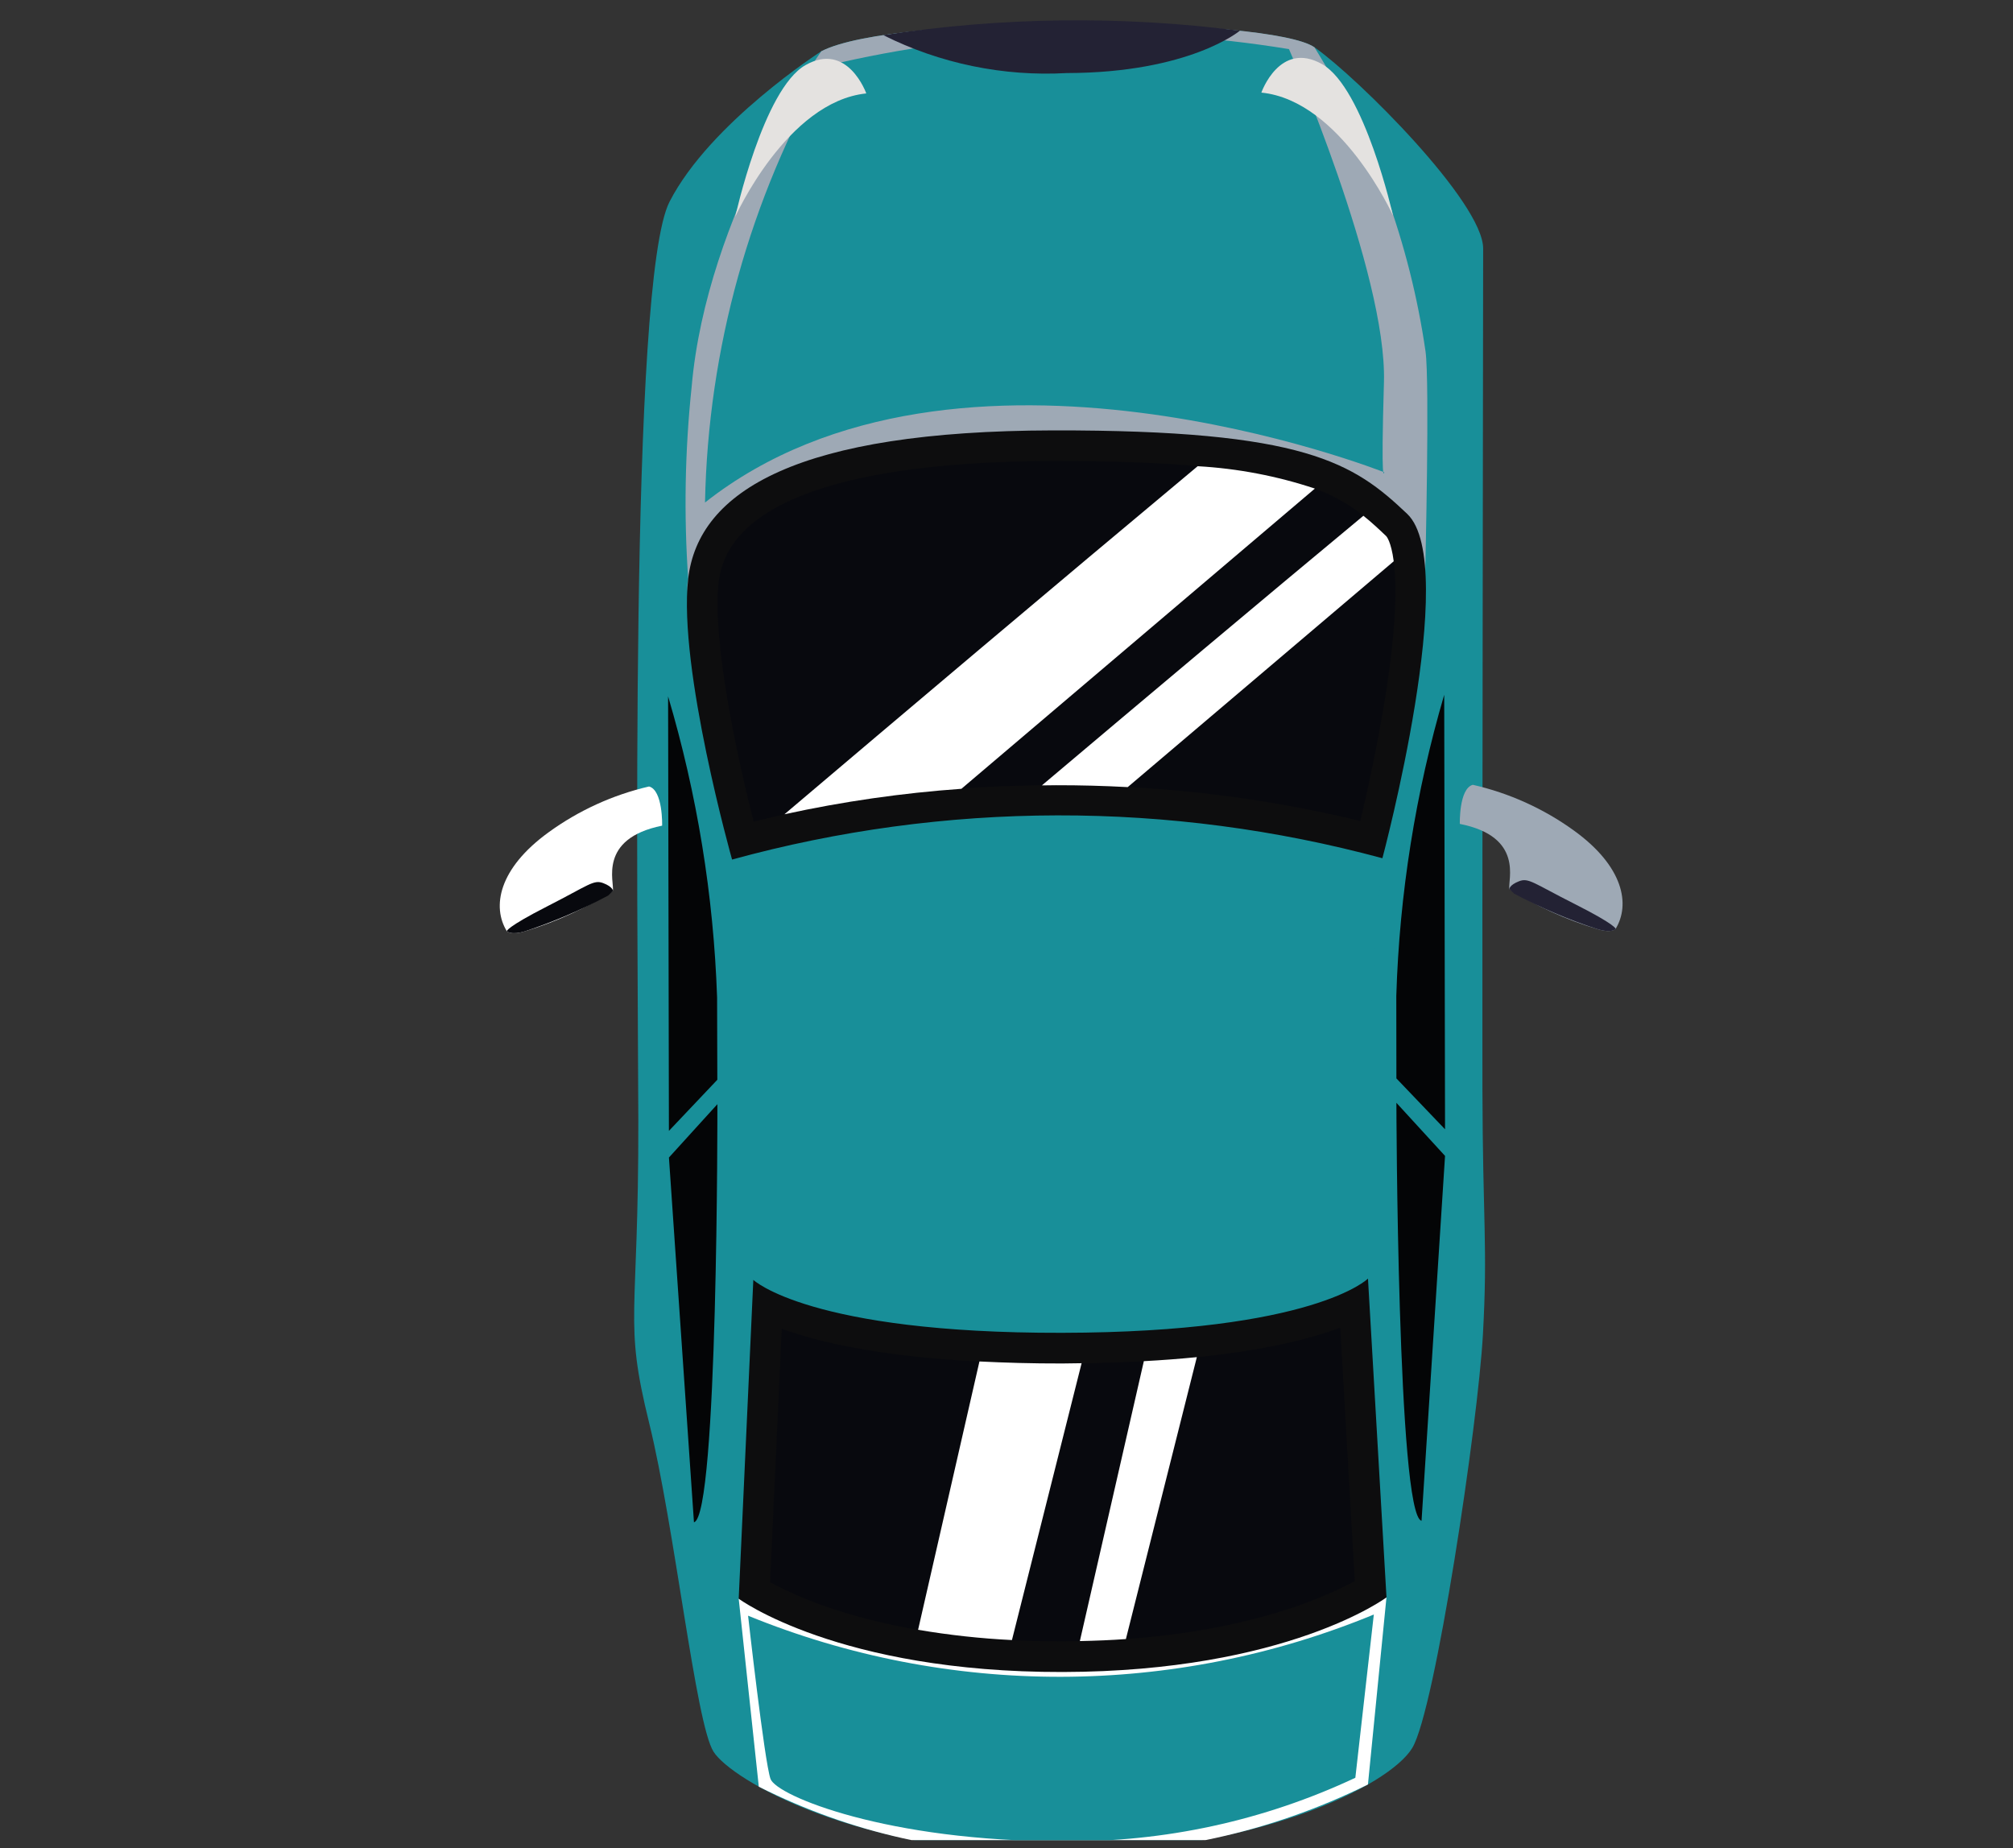 <svg width="61" height="56" viewBox="0 0 61 56" fill="none" xmlns="http://www.w3.org/2000/svg">
<rect x="0" y="0" width="61" height="56" fill="#333333" stroke="none"/>
<g clip-path="url(#clip0_167_24)">
<path d="M24.886 1.555C24.886 1.555 21.522 3.713 20.29 6.111C19.057 8.509 19.329 27.83 19.343 33.935C19.355 40.04 18.891 39.95 19.671 43.117C20.451 46.284 21.08 52.234 21.624 53.083C22.167 53.931 25.968 56.165 31.991 56.153C38.013 56.142 42.105 54.123 42.798 52.963C43.492 51.803 44.788 43.145 44.937 40.439C45.086 37.734 44.93 37.052 44.922 32.955C44.913 28.859 44.942 8.921 44.944 7.531C44.945 6.14 41.154 2.361 39.842 1.439C38.531 0.518 27.124 0.392 24.886 1.555Z" fill="#188F99"/>
<path d="M22.184 26.046C22.184 26.046 23.268 26.88 22.826 38.781C22.826 38.781 27.393 42.79 32.185 42.779C36.976 42.769 41.454 38.743 41.454 38.743C41.342 34.492 41.488 30.238 41.892 26.004C42.569 17.657 25.044 15.296 22.184 26.046Z" fill="#188F99"/>
<path d="M22.624 26.354C22.624 26.354 32.552 23.398 41.013 26.316L41.029 35.177L23.311 35.216C23.311 35.216 22.526 28.28 22.624 26.354Z" fill="#188F99"/>
<path d="M20.855 17.547C19.92 21.712 43.203 23.22 43.19 17.242C43.19 17.242 43.327 11.569 43.198 10.649C42.725 7.378 41.579 4.24 39.832 1.434C38.517 0.509 27.124 0.391 24.887 1.554C24.887 1.554 21.412 6.469 20.959 11.723C20.755 13.658 20.72 15.607 20.855 17.547V17.547Z" fill="url(#paint0_linear_167_24)"/>
<path d="M22.184 26.046C28.632 24.275 35.436 24.261 41.891 26.006C41.891 26.006 44.268 17.114 42.643 15.572C41.018 14.029 39.556 13.027 31.901 13.042C24.245 13.058 21.157 14.843 20.853 17.547C20.549 20.252 22.184 26.046 22.184 26.046Z" fill="#0D0D0E"/>
<path d="M41.22 24.877C38.203 24.146 35.109 23.783 32.006 23.794C28.916 23.785 25.837 24.155 22.838 24.896C22.333 22.919 21.577 19.407 21.776 17.651C22.112 14.627 27.47 13.979 31.902 13.97C39.591 13.955 40.71 15.016 42.005 16.244C42.012 16.25 42.656 16.92 41.965 21.204C41.732 22.638 41.424 24.016 41.22 24.877Z" fill="url(#paint1_linear_167_24)"/>
<path style="mix-blend-mode:color-dodge" d="M22.994 54.14C25.779 55.544 28.869 56.236 31.988 56.152C35.255 56.242 38.496 55.532 41.427 54.086L41.453 54.071L42.014 48.404L22.385 48.444L22.994 54.14Z" fill="url(#paint2_linear_167_24)"/>
<path d="M20.245 21.101C21.124 24.065 21.623 27.129 21.73 30.219C21.735 32.719 21.737 32.719 21.737 32.719L20.27 34.268L20.245 21.101Z" fill="#040506"/>
<path d="M20.271 35.075L21.739 33.459C21.739 33.459 21.762 45.96 21.029 46.128L20.271 35.075Z" fill="#040506"/>
<path d="M43.764 21.053C42.895 24.021 42.407 27.087 42.312 30.177C42.317 32.678 42.315 32.678 42.315 32.678L43.789 34.22L43.764 21.053Z" fill="#040506"/>
<path d="M43.789 35.026L42.315 33.417C42.315 33.417 42.343 45.917 43.077 46.083L43.789 35.026Z" fill="#040506"/>
<path d="M19.668 23.832C18.57 24.086 17.535 24.559 16.623 25.221C15.101 26.324 14.906 27.482 15.358 28.216C15.358 28.216 15.471 28.357 15.922 28.215C16.857 27.933 17.749 27.523 18.571 26.998C18.628 26.744 18.104 25.415 20.064 25.019C20.066 25.016 20.091 23.944 19.668 23.832Z" fill="url(#paint3_linear_167_24)"/>
<path d="M18.282 26.761C17.988 26.647 17.849 26.818 16.59 27.46C15.331 28.103 15.358 28.216 15.358 28.216C15.358 28.216 15.472 28.356 15.924 28.215C16.788 27.927 17.625 27.566 18.429 27.137L18.575 26.995C18.575 26.995 18.575 26.874 18.282 26.761Z" fill="url(#paint4_linear_167_24)"/>
<path d="M44.631 23.781C45.73 24.031 46.767 24.499 47.682 25.158C49.208 26.255 49.408 27.412 48.957 28.148C48.957 28.148 48.846 28.291 48.392 28.15C47.456 27.871 46.563 27.464 45.738 26.941C45.682 26.685 46.198 25.353 44.237 24.966C44.237 24.966 44.208 23.895 44.631 23.781Z" fill="url(#paint5_linear_167_24)"/>
<path d="M46.028 26.705C46.322 26.588 46.464 26.76 47.724 27.396C48.983 28.032 48.962 28.149 48.962 28.149C48.962 28.149 48.85 28.291 48.397 28.151C47.53 27.866 46.69 27.508 45.884 27.08L45.739 26.94C45.739 26.94 45.737 26.819 46.028 26.705Z" fill="url(#paint6_linear_167_24)"/>
<path d="M22.828 38.783C22.828 38.783 24.532 40.403 32.183 40.387C39.834 40.372 41.454 38.744 41.454 38.744L42.015 48.404C42.015 48.404 39.006 50.65 32.205 50.665C25.403 50.679 22.385 48.444 22.385 48.444L22.828 38.783Z" fill="#0D0D0E"/>
<path d="M32.202 49.737C27.14 49.748 24.317 48.487 23.336 47.943L23.689 40.263C25.086 40.775 27.643 41.326 32.185 41.314C36.695 41.307 39.227 40.751 40.614 40.23L41.053 47.908C40.064 48.452 37.211 49.727 32.202 49.737Z" fill="url(#paint7_linear_167_24)"/>
<path d="M22.669 48.959C22.669 48.959 23.165 53.387 23.348 53.903C23.531 54.42 26.908 55.802 32.218 55.794C35.276 55.828 38.303 55.17 41.071 53.87L41.631 48.923C35.561 51.427 28.749 51.44 22.669 48.959H22.669Z" fill="#188F99"/>
<path d="M21.364 15.227C21.456 10.576 22.72 6.023 25.042 1.992C29.635 0.896 34.4 0.725 39.06 1.488C39.06 1.488 42.034 8.288 41.938 11.581C41.841 14.873 41.946 14.311 41.946 14.311C41.946 14.311 29.028 9.184 21.364 15.227Z" fill="#188F99"/>
<path d="M26.764 1.064C28.485 1.926 30.403 2.322 32.325 2.214C36.055 2.206 37.571 0.931 37.571 0.931C33.98 0.47 30.342 0.515 26.764 1.064V1.064Z" fill="url(#paint8_linear_167_24)"/>
<g style="mix-blend-mode:overlay">
<path style="mix-blend-mode:overlay" d="M36.293 14.127C31.983 17.724 27.17 21.793 23.771 24.674C25.538 24.288 27.33 24.03 29.134 23.902L39.845 14.805C38.696 14.423 37.501 14.195 36.293 14.127V14.127Z" fill="url(#paint9_linear_167_24)"/>
<path style="mix-blend-mode:overlay" d="M32.004 23.794C32.73 23.793 33.453 23.812 34.173 23.851L42.234 17.008C42.155 16.4 42.01 16.249 42.007 16.246C41.783 16.033 41.563 15.826 41.315 15.629C38.244 18.178 34.73 21.134 31.572 23.799C31.716 23.797 31.857 23.794 32.004 23.794Z" fill="url(#paint10_linear_167_24)"/>
</g>
<g style="mix-blend-mode:overlay">
<path style="mix-blend-mode:overlay" d="M32.188 41.316C31.274 41.318 30.445 41.293 29.68 41.255L27.821 49.386C28.762 49.546 29.711 49.65 30.665 49.697L32.776 41.308C32.581 41.31 32.388 41.313 32.188 41.316Z" fill="url(#paint11_linear_167_24)"/>
<path style="mix-blend-mode:overlay" d="M36.268 41.124C35.773 41.173 35.239 41.215 34.662 41.246L32.723 49.728C33.209 49.718 33.676 49.699 34.118 49.667L36.268 41.124Z" fill="url(#paint12_linear_167_24)"/>
</g>
<path d="M22.279 6.572C22.279 6.572 23.846 3.08 26.251 2.831C26.251 2.831 25.687 1.245 24.407 1.974C23.128 2.704 22.279 6.572 22.279 6.572Z" fill="url(#paint13_linear_167_24)"/>
<path d="M42.212 6.531C42.212 6.531 40.63 3.045 38.223 2.806C38.223 2.806 38.78 1.218 40.062 1.943C41.344 2.669 42.212 6.531 42.212 6.531Z" fill="url(#paint14_linear_167_24)"/>
</g>
<defs>
<linearGradient id="paint0_linear_167_24" x1="2327.7" y1="-1832.52" x2="2313.83" y2="-1843.36" gradientUnits="userSpaceOnUse">
<stop stop-color="white"/>
<stop offset="1" stop-color="#9EA9B5"/>
</linearGradient>
<linearGradient id="paint1_linear_167_24" x1="2324.07" y1="-1822.27" x2="2336.71" y2="-1838.45" gradientUnits="userSpaceOnUse">
<stop offset="0.005" stop-color="#08090E"/>
<stop offset="0.459" stop-color="#12121C"/>
<stop offset="1" stop-color="#232234"/>
</linearGradient>
<linearGradient id="paint2_linear_167_24" x1="2350.3" y1="-1802.66" x2="2362.38" y2="-1818.13" gradientUnits="userSpaceOnUse">
<stop offset="0.019" stop-color="white"/>
<stop offset="0.149" stop-color="#E3E9EC" stop-opacity="0.89"/>
<stop offset="0.43" stop-color="#9CB0BD" stop-opacity="0.616"/>
<stop offset="0.837" stop-color="#2D5873" stop-opacity="0.176"/>
<stop offset="0.995" stop-color="#003455" stop-opacity="0"/>
</linearGradient>
<linearGradient id="paint3_linear_167_24" x1="2323.94" y1="-1816.56" x2="2325.55" y2="-1815.73" gradientUnits="userSpaceOnUse">
<stop stop-color="white"/>
<stop offset="1" stop-color="#9EA9B5"/>
</linearGradient>
<linearGradient id="paint4_linear_167_24" x1="2327.32" y1="-1813.11" x2="2329.3" y2="-1815.65" gradientUnits="userSpaceOnUse">
<stop offset="0.005" stop-color="#08090E"/>
<stop offset="0.459" stop-color="#12121C"/>
<stop offset="1" stop-color="#232234"/>
</linearGradient>
<linearGradient id="paint5_linear_167_24" x1="-1016.57" y1="2462.28" x2="-1015.3" y2="2461.18" gradientUnits="userSpaceOnUse">
<stop stop-color="white"/>
<stop offset="1" stop-color="#9EA9B5"/>
</linearGradient>
<linearGradient id="paint6_linear_167_24" x1="-1029.23" y1="2484.03" x2="-1027.25" y2="2481.5" gradientUnits="userSpaceOnUse">
<stop offset="0.005" stop-color="#08090E"/>
<stop offset="0.459" stop-color="#12121C"/>
<stop offset="1" stop-color="#232234"/>
</linearGradient>
<linearGradient id="paint7_linear_167_24" x1="2345.56" y1="-1808.39" x2="2356.47" y2="-1822.35" gradientUnits="userSpaceOnUse">
<stop offset="0.005" stop-color="#08090E"/>
<stop offset="0.459" stop-color="#12121C"/>
<stop offset="1" stop-color="#232234"/>
</linearGradient>
<linearGradient id="paint8_linear_167_24" x1="2313.48" y1="-1847.6" x2="2315.25" y2="-1839.73" gradientUnits="userSpaceOnUse">
<stop offset="0.005" stop-color="#08090E"/>
<stop offset="0.459" stop-color="#12121C"/>
<stop offset="1" stop-color="#232234"/>
</linearGradient>
<linearGradient id="paint9_linear_167_24" x1="2328.52" y1="-1831.71" x2="2344.65" y2="-1819.1" gradientUnits="userSpaceOnUse">
<stop offset="0.019" stop-color="white"/>
<stop offset="0.149" stop-color="#E3E9EC" stop-opacity="0.89"/>
<stop offset="0.43" stop-color="#9CB0BD" stop-opacity="0.616"/>
<stop offset="0.837" stop-color="#2D5873" stop-opacity="0.176"/>
<stop offset="0.995" stop-color="#003455" stop-opacity="0"/>
</linearGradient>
<linearGradient id="paint10_linear_167_24" x1="2331.93" y1="-1835.44" x2="2348.08" y2="-1822.82" gradientUnits="userSpaceOnUse">
<stop offset="0.019" stop-color="white"/>
<stop offset="0.149" stop-color="#E3E9EC" stop-opacity="0.89"/>
<stop offset="0.43" stop-color="#9CB0BD" stop-opacity="0.616"/>
<stop offset="0.837" stop-color="#2D5873" stop-opacity="0.176"/>
<stop offset="0.995" stop-color="#003455" stop-opacity="0"/>
</linearGradient>
<linearGradient id="paint11_linear_167_24" x1="2345.01" y1="-1817.6" x2="2358.92" y2="-1805.76" gradientUnits="userSpaceOnUse">
<stop offset="0.019" stop-color="white"/>
<stop offset="0.149" stop-color="#E3E9EC" stop-opacity="0.89"/>
<stop offset="0.43" stop-color="#9CB0BD" stop-opacity="0.616"/>
<stop offset="0.837" stop-color="#2D5873" stop-opacity="0.176"/>
<stop offset="0.995" stop-color="#003455" stop-opacity="0"/>
</linearGradient>
<linearGradient id="paint12_linear_167_24" x1="2347.97" y1="-1820.62" x2="2362.02" y2="-1808.97" gradientUnits="userSpaceOnUse">
<stop offset="0.019" stop-color="white"/>
<stop offset="0.149" stop-color="#E3E9EC" stop-opacity="0.89"/>
<stop offset="0.43" stop-color="#9CB0BD" stop-opacity="0.616"/>
<stop offset="0.837" stop-color="#2D5873" stop-opacity="0.176"/>
<stop offset="0.995" stop-color="#003455" stop-opacity="0"/>
</linearGradient>
<linearGradient id="paint13_linear_167_24" x1="2311.91" y1="-1835.24" x2="2315.83" y2="-1832.09" gradientUnits="userSpaceOnUse">
<stop stop-color="#E4E2E0"/>
<stop offset="0.053" stop-color="#D5D3D2"/>
<stop offset="0.155" stop-color="#B0ACAF"/>
<stop offset="0.264" stop-color="#837C84"/>
<stop offset="0.522" stop-color="#F9F9FA"/>
<stop offset="0.579" stop-color="#EAEAEB"/>
<stop offset="0.686" stop-color="#C5C3C5"/>
<stop offset="0.833" stop-color="#8A8489"/>
<stop offset="0.876" stop-color="#787176"/>
<stop offset="1" stop-color="#A09FA6"/>
</linearGradient>
<linearGradient id="paint14_linear_167_24" x1="-877.471" y1="2246.97" x2="-875.81" y2="2251.24" gradientUnits="userSpaceOnUse">
<stop stop-color="#E4E2E0"/>
<stop offset="0.053" stop-color="#D5D3D2"/>
<stop offset="0.155" stop-color="#B0ACAF"/>
<stop offset="0.264" stop-color="#837C84"/>
<stop offset="0.522" stop-color="#F9F9FA"/>
<stop offset="0.579" stop-color="#EAEAEB"/>
<stop offset="0.686" stop-color="#C5C3C5"/>
<stop offset="0.833" stop-color="#8A8489"/>
<stop offset="0.876" stop-color="#787176"/>
<stop offset="1" stop-color="#A09FA6"/>
</linearGradient>
<clipPath id="clip0_167_24">
<rect width="60.456" height="55.759" fill="white"/>
</clipPath>
</defs>
</svg>
